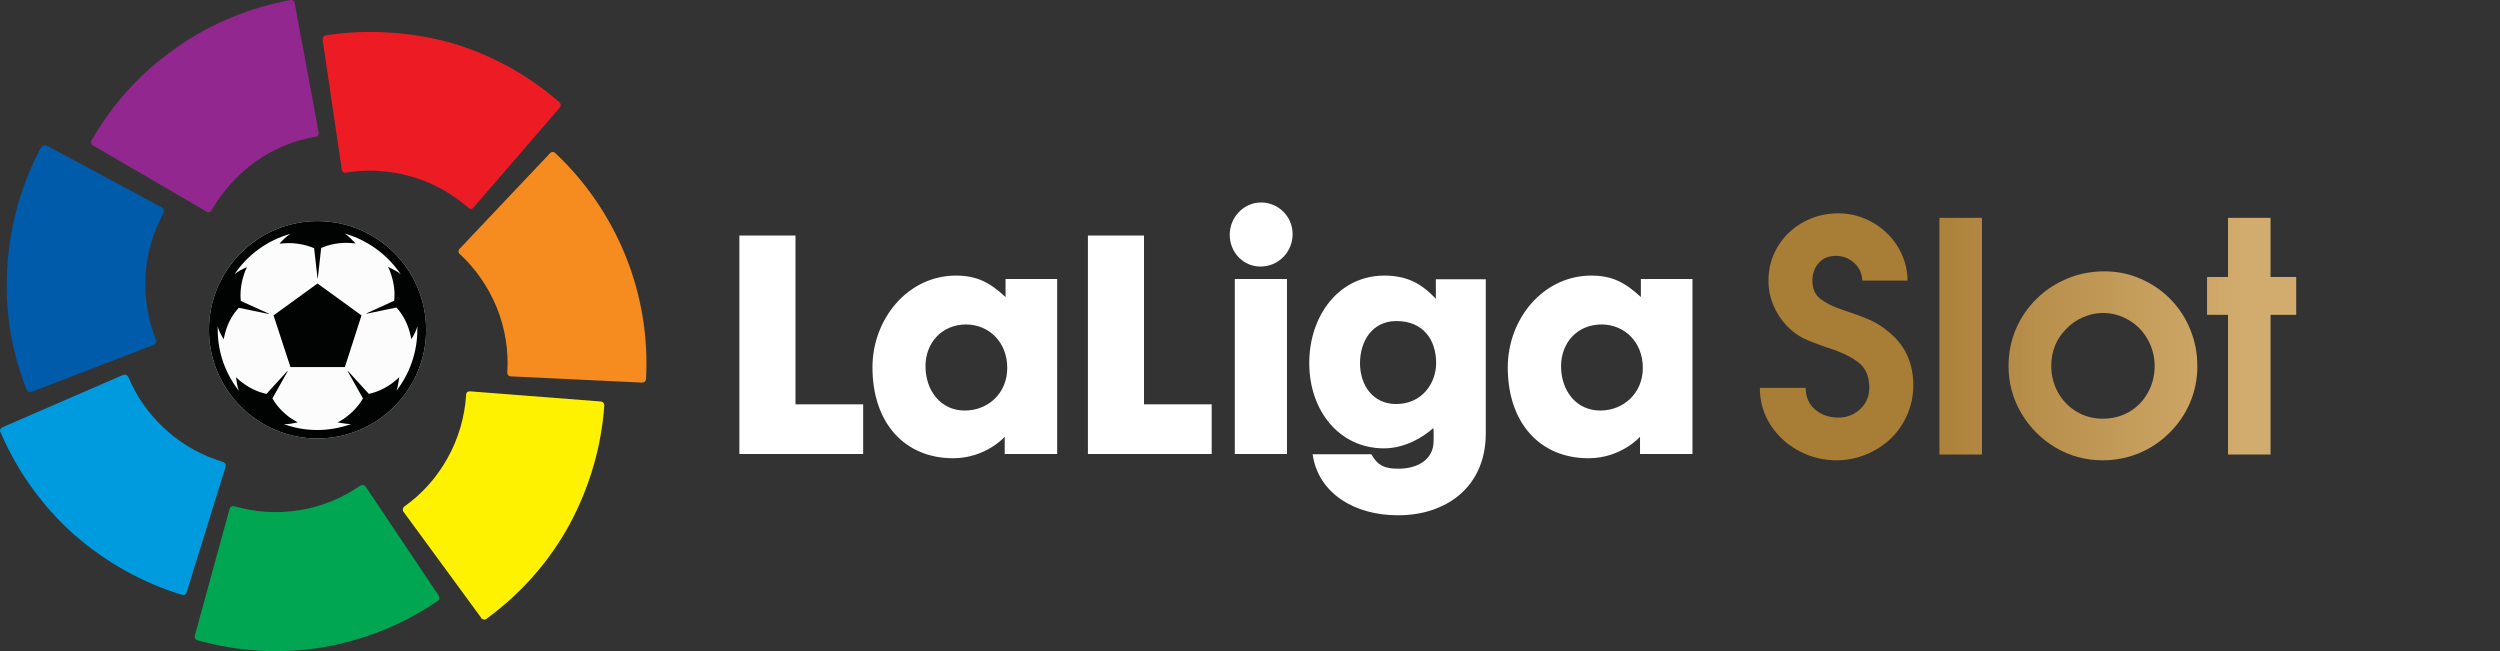 <svg xmlns="http://www.w3.org/2000/svg" width="215" height="56" fill="none" viewBox="0 0 215 56">
    <rect x="0" y="0" width="215" height="56" fill="#333333" stroke="none"/>
    <path fill="#FCFCFC" d="M36.644 28.363c0-5.147-4.172-9.347-9.337-9.347-5.141 0-9.336 4.2-9.336 9.347 0 5.147 4.195 9.347 9.336 9.347 5.165-.025 9.337-4.2 9.337-9.347z"/>
    <path fill="#010202" d="M36.644 28.363c0-5.147-4.172-9.347-9.337-9.347-5.141 0-9.336 4.2-9.336 9.347 0 5.147 4.195 9.347 9.336 9.347 5.165-.025 9.337-4.2 9.337-9.347zm-.752-.292v.267c0 1.991-.68 3.812-1.795 5.269.146-.389.17-.826.243-1.166-.194.17-.388.34-.607.51-.63.462-1.333.777-2.012.923l-1.795-1.967-.024.025 1.31 2.33c-.34.607-.85 1.166-1.504 1.651-.218.17-.437.292-.68.413.34.048.777.145 1.165.145-.897.316-1.867.51-2.886.51-1.018 0-1.988-.17-2.886-.51.413.025.825-.072 1.189-.145-.219-.121-.461-.267-.68-.413-.654-.485-1.163-1.044-1.503-1.65l1.31-2.331-.025-.025-1.794 1.967c-.68-.146-1.358-.437-2.013-.923-.218-.145-.412-.315-.606-.51.048.34.097.802.242 1.166-1.14-1.457-1.819-3.278-1.819-5.269v-.267c.098.413.34.801.51 1.117.048-.243.121-.51.194-.777.242-.777.63-1.432 1.115-1.942l2.57.534.025-.024-2.425-1.093c-.073-.68 0-1.432.242-2.185.073-.267.17-.51.291-.728-.339.146-.776.34-1.09.631 1.115-1.675 2.837-2.937 4.825-3.496-.364.219-.703.583-.946.85.243-.024.51-.049.8-.049.8 0 1.553.17 2.183.437l.291 2.598h.024l.291-2.622c.63-.267 1.358-.437 2.159-.437.266 0 .533.024.8.049-.267-.267-.582-.632-.946-.85 1.989.558 3.686 1.82 4.826 3.496-.315-.267-.752-.461-1.091-.631.121.218.218.485.29.728.243.753.316 1.505.243 2.185l-2.4 1.093.024.024 2.57-.534c.461.51.849 1.165 1.091 1.942.073.267.146.51.194.777.17-.292.413-.68.51-1.093zm-6.233 3.496l1.431-4.442-3.783-2.744-3.783 2.744 1.455 4.442h4.68z"/>
    <path fill="#92278F" d="M7.858 12.097c-.048.097-.048.218.024.315.025.049.073.073.122.097l9.748 5.681.024.025c.097.048.219.048.34-.025l.073-.073c.024-.024.024-.024.024-.048.897-1.578 2.158-3.01 3.735-4.152 1.6-1.14 3.37-1.845 5.165-2.16h.048c.049 0 .073-.025.122-.049.097-.073.145-.194.12-.316v-.024L25.344.273V.25c-.025-.049-.025-.097-.049-.121-.073-.098-.17-.146-.29-.122h-.025c-3.444.631-6.863 1.991-9.894 4.152-3.08 2.16-5.48 4.88-7.227 7.939z"/>
    <path fill="#005BAA" d="M2.304 33.534c.048.097.145.17.267.194.048 0 .097 0 .145-.024l10.525-4.055h.024c.097-.048.17-.145.194-.267 0-.048 0-.073-.024-.121 0-.024-.024-.049-.024-.049-.68-1.699-.995-3.568-.898-5.51.121-1.967.68-3.788 1.552-5.39l.024-.025c.025-.024.025-.072.025-.121 0-.121-.049-.243-.146-.291l-.024-.025-9.943-5.34h-.024c-.048-.025-.097-.025-.145-.025-.122 0-.219.049-.267.146 0 .024 0 .024-.024.024C1.916 15.69.849 19.235.63 22.949c-.243 3.738.363 7.332 1.673 10.585z"/>
    <path fill="#009BDF" d="M15.667 51.16c.121.024.218 0 .315-.097.049-.05.073-.073.073-.146l3.346-10.78v-.024c.025-.121 0-.243-.097-.315-.024-.025-.072-.049-.097-.049-.024 0-.024-.024-.048-.024-1.746-.534-3.42-1.433-4.874-2.744-1.456-1.31-2.547-2.864-3.25-4.564 0-.024 0-.024-.024-.024-.025-.049-.049-.073-.073-.097-.097-.073-.218-.097-.34-.049h-.024L.22 36.74l-.024.024c-.049.024-.073.048-.121.073-.073.097-.097.218-.049.315 0 .025 0 .025.024.025 1.383 3.228 3.468 6.239 6.257 8.74 2.813 2.476 6.014 4.224 9.36 5.244z"/>
    <path fill="#00A651" d="M37.662 51.67c.097-.073.146-.17.121-.292 0-.048-.024-.097-.048-.146l-6.28-9.37-.025-.025c-.073-.097-.194-.146-.315-.122-.049 0-.073.025-.122.049-.024 0-.024.024-.048.024-1.504 1.044-3.25 1.773-5.19 2.088-1.94.316-3.831.17-5.601-.34h-.049c-.049-.024-.073-.024-.121 0-.122.025-.219.122-.243.219v.024l-2.983 10.877v.024c-.024.048-.024.097 0 .145.025.122.097.195.219.243H17c3.37.947 7.033 1.214 10.719.607 3.686-.631 7.032-2.015 9.942-4.006z"/>
    <path fill="#FFF200" d="M51.969 34.87c0-.122-.049-.22-.146-.292-.048-.024-.097-.049-.145-.049l-11.252-.874H40.4c-.12 0-.242.049-.29.17-.025.049-.025.073-.025.122v.048c-.121 1.821-.63 3.666-1.576 5.366-.946 1.723-2.231 3.131-3.735 4.2-.024 0-.024.024-.024.024-.024.024-.048.048-.073.097-.048.121-.048.243.025.34l.024.024 6.669 9.104v.025c.024.024.072.073.121.073.097.048.218.048.315-.025.024 0 .024 0 .024-.024 2.838-2.064 5.311-4.783 7.106-8.06 1.77-3.278 2.764-6.774 3.007-10.27z"/>
    <path fill="#F68B1F" d="M47.726 13.14c-.072-.072-.218-.097-.315-.048-.049.024-.097.048-.121.097l-7.76 8.206-.025.024c-.072.073-.097.219-.048.316.024.048.048.073.048.097.025.024.025.024.049.024 1.334 1.238 2.425 2.792 3.177 4.613.727 1.82 1.018 3.715.897 5.535v.049c0 .049 0 .073.024.121.049.122.146.195.267.195h.024l11.252.534h.025c.048 0 .097 0 .145-.025.121-.048.17-.145.194-.267v-.024c.194-3.496-.364-7.138-1.77-10.61-1.407-3.447-3.492-6.433-6.063-8.837z"/>
    <path fill="#ED1C24" d="M28.01 3.04c-.12.025-.217.098-.242.22-.024.048-.024.12-.024.145l1.65 11.168v.024c.023.122.096.219.217.243.049.024.073.024.122.024.024 0 .048 0 .048-.024 1.819-.291 3.71-.194 5.578.34 1.891.534 3.54 1.48 4.923 2.695l.024.024c.024.024.073.049.097.049.121.048.242 0 .315-.098l.024-.024 7.373-8.546.024-.024c.024-.024.048-.073.072-.121.025-.122 0-.219-.072-.316l-.025-.024c-2.643-2.307-5.844-4.103-9.433-5.147-3.565-.947-7.202-1.141-10.67-.607z"/>
    <path fill="#fff" d="M145.552 39.045V23.993h-4.437v1.554c-1.334-1.239-2.45-1.846-4.269-1.846-4.122 0-7.178 3.715-7.178 7.89 0 4.832 2.813 7.818 6.936 7.818 2.813 0 4.438-1.845 4.438-1.845v1.48h4.51zm-4.268-7.405c0 2.185-1.673 3.666-3.662 3.666-2.085 0-3.37-1.724-3.37-3.811 0-1.991 1.358-3.594 3.516-3.594 1.964.025 3.516 1.53 3.516 3.74zm-13.507 5.633V24.017h-4.293v1.675c-1.285-1.36-2.546-1.99-4.437-1.99-3.905 0-6.451 3.447-6.451 7.525 0 4.103 2.595 7.332 6.426 7.332 1.771 0 3.371-.947 4.244-1.748.049.389.024.729.024 1.117 0 1.651-1.455 2.38-3.007 2.38-1.115 0-1.746-.195-2.352-1.239h-5.044c.485 3.4 3.662 5.244 7.299 5.244 4.147.024 7.591-2.403 7.591-7.04zm-4.268-6.046c0 1.7-1.189 3.52-3.444 3.52-1.988 0-3.104-1.602-3.104-3.52 0-1.869 1.043-3.617 3.128-3.617 2.304 0 3.42 1.602 3.42 3.617zm-12.344-11.095c0-1.529-1.237-2.719-2.716-2.719s-2.692 1.263-2.692 2.768c0 1.554 1.189 2.743 2.644 2.743 1.552 0 2.764-1.262 2.764-2.791zM93.559 39.046h10.646v-4.273h-5.82V20.254H93.56v18.79zm-7.153 0h4.51V23.993h-4.438v1.554C85.145 24.308 84.03 23.7 82.21 23.7c-4.122 0-7.178 3.715-7.178 7.89 0 4.832 2.813 7.818 6.936 7.818 2.813 0 4.438-1.845 4.438-1.845v1.48zm.218-7.405c0 2.185-1.65 3.666-3.662 3.666-2.061 0-3.37-1.724-3.37-3.811 0-1.991 1.382-3.594 3.516-3.594 1.964.025 3.516 1.53 3.516 3.74zm-23.038 7.405h10.646v-4.273h-5.82V20.254h-4.826v18.79zm47.094-15.052h-4.486v15.052h4.486V23.993z"/>
    <path fill="url(#paint0_linear)" d="M151.346 33.358h3.941c0 .78.274 1.403.821 1.87.547.457 1.215.686 2.004.686.467 0 .902-.108 1.305-.323.413-.224.74-.53.982-.915.242-.395.363-.834.363-1.318 0-.987-.313-1.718-.941-2.193-.628-.484-1.498-.901-2.61-1.251-.906-.305-1.61-.579-2.112-.82-.502-.252-.973-.602-1.413-1.05-.502-.52-.896-1.121-1.183-1.803-.278-.69-.417-1.394-.417-2.112 0-1.067.269-2.044.807-2.932.547-.897 1.282-1.597 2.206-2.099.924-.502 1.919-.753 2.986-.753.79 0 1.538.148 2.247.444.717.287 1.354.7 1.91 1.237.565.53 1.005 1.153 1.319 1.87.322.709.484 1.453.484 2.233h-3.888c-.027-.627-.265-1.139-.713-1.533-.439-.395-.964-.592-1.574-.592-.61 0-1.098.206-1.466.619-.359.403-.538.915-.538 1.533 0 .673.228 1.189.686 1.547.466.36 1.089.669 1.87.928.977.323 1.753.61 2.327.861.574.243 1.121.583 1.641 1.023 1.435 1.139 2.153 2.681 2.153 4.627 0 .888-.175 1.731-.525 2.53-.341.789-.816 1.475-1.426 2.058-.61.583-1.318 1.036-2.126 1.359-.807.331-1.654.497-2.542.497-1.139 0-2.22-.273-3.242-.82-1.014-.547-1.825-1.296-2.435-2.247-.601-.95-.901-2.004-.901-3.161z"/>
    <path fill="url(#paint1_linear)" d="M166.789 39.089V18.735h3.659v20.354h-3.659z"/>
    <path fill="url(#paint2_linear)" d="M180.981 23.336c1.112 0 2.153.215 3.121.645.978.422 1.834 1.01 2.57 1.763.735.753 1.3 1.623 1.695 2.61.403.977.605 2.022.605 3.134 0 1.103-.206 2.143-.619 3.12-.412.978-1.004 1.848-1.775 2.61-.763.763-1.642 1.35-2.637 1.763-.987.403-2.027.605-3.121.605-1.444 0-2.789-.363-4.036-1.09-1.237-.735-2.224-1.726-2.959-2.972-.727-1.247-1.09-2.592-1.09-4.036 0-1.14.211-2.202.632-3.188.431-.996 1.023-1.861 1.776-2.597.753-.744 1.628-1.322 2.623-1.735.996-.421 2.067-.632 3.215-.632zm-.161 3.578c-.547 0-1.112.126-1.695.377-.574.25-1.058.592-1.453 1.022-.843.852-1.264 1.91-1.264 3.175 0 .798.192 1.551.578 2.26.395.7.928 1.25 1.601 1.655.681.403 1.426.605 2.233.605.852 0 1.619-.197 2.3-.592.682-.404 1.216-.955 1.601-1.655.386-.7.579-1.457.579-2.273 0-.816-.198-1.579-.592-2.287-.395-.709-.937-1.265-1.628-1.668-.691-.413-1.444-.619-2.26-.619z"/>
    <path fill="url(#paint3_linear)" d="M191.609 39.089V27.076h-1.803V23.82h1.803v-5.085h3.659v5.085h2.206v3.256h-2.206v12.013h-3.659z"/>
    <defs>
        <linearGradient id="paint0_linear" x1="163.996" x2="193.004" y1="45.517" y2="45.517" gradientUnits="userSpaceOnUse">
            <stop stop-color="#A87D35"/>
            <stop offset="1" stop-color="#D2AC6E"/>
        </linearGradient>
        <linearGradient id="paint1_linear" x1="163.996" x2="193.004" y1="45.517" y2="45.517" gradientUnits="userSpaceOnUse">
            <stop stop-color="#A87D35"/>
            <stop offset="1" stop-color="#D2AC6E"/>
        </linearGradient>
        <linearGradient id="paint2_linear" x1="163.996" x2="193.004" y1="45.517" y2="45.517" gradientUnits="userSpaceOnUse">
            <stop stop-color="#A87D35"/>
            <stop offset="1" stop-color="#D2AC6E"/>
        </linearGradient>
        <linearGradient id="paint3_linear" x1="163.996" x2="193.004" y1="45.517" y2="45.517" gradientUnits="userSpaceOnUse">
            <stop stop-color="#A87D35"/>
            <stop offset="1" stop-color="#D2AC6E"/>
        </linearGradient>
    </defs>
</svg>
